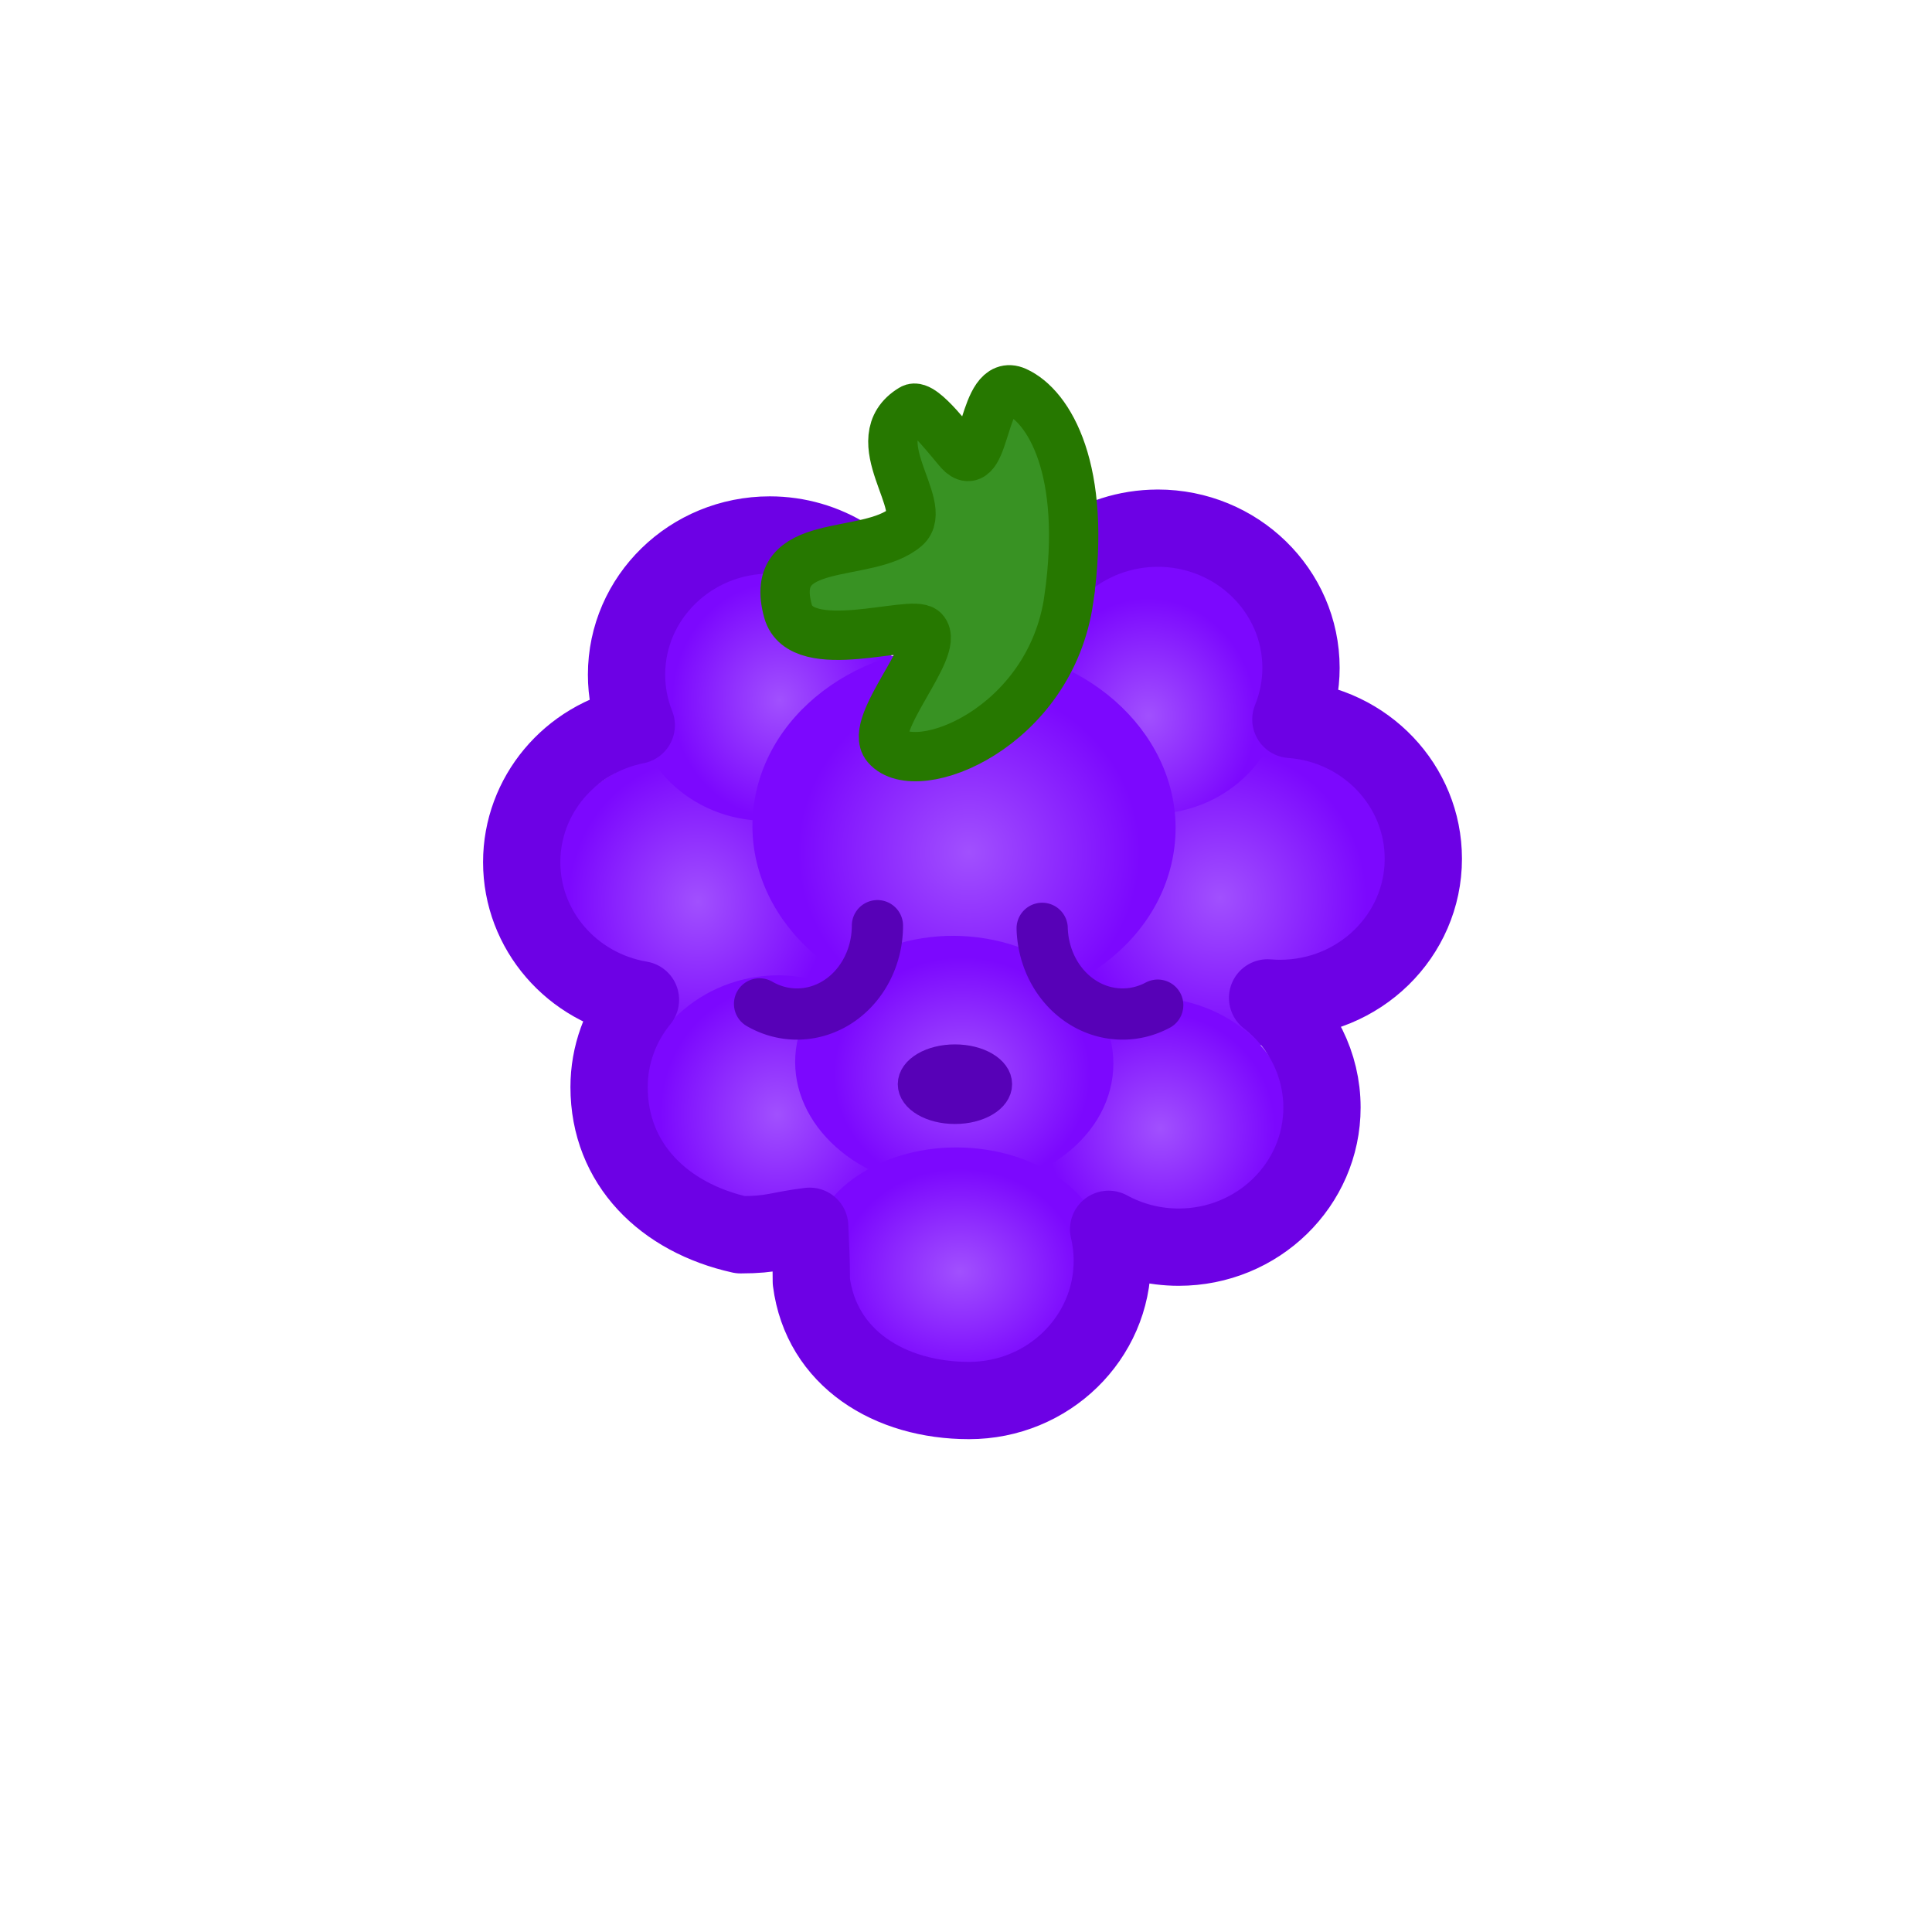<?xml version="1.0" encoding="UTF-8" standalone="no"?>
<svg
   width="200"
   height="200"
   viewBox="0 0 200 200"
   version="1.1"
   id="svg8"
   inkscape:version="1.4 (e7c3feb1, 2024-10-09)"
   sodipodi:docname="grapes-danger.svg"
   xmlns:inkscape="http://www.inkscape.org/namespaces/inkscape"
   xmlns:sodipodi="http://sodipodi.sourceforge.net/DTD/sodipodi-0.dtd"
   xmlns:xlink="http://www.w3.org/1999/xlink"
   xmlns="http://www.w3.org/2000/svg"
   xmlns:svg="http://www.w3.org/2000/svg"
   xmlns:rdf="http://www.w3.org/1999/02/22-rdf-syntax-ns#"
   xmlns:cc="http://creativecommons.org/ns#"
   xmlns:dc="http://purl.org/dc/elements/1.1/">
  <defs
     id="defs2">
    <linearGradient
       id="linearGradient77"
       inkscape:collect="always">
      <stop
         style="stop-color:#a150fe;stop-opacity:1;"
         offset="0"
         id="stop76" />
      <stop
         style="stop-color:#7c08fe;stop-opacity:1;"
         offset="0.808"
         id="stop77" />
    </linearGradient>
    <linearGradient
       id="linearGradient75"
       inkscape:collect="always">
      <stop
         style="stop-color:#a150fe;stop-opacity:1;"
         offset="0"
         id="stop74" />
      <stop
         style="stop-color:#7c08fe;stop-opacity:1;"
         offset="0.813"
         id="stop75" />
    </linearGradient>
    <linearGradient
       id="linearGradient73"
       inkscape:collect="always">
      <stop
         style="stop-color:#a150fe;stop-opacity:1;"
         offset="0"
         id="stop72" />
      <stop
         style="stop-color:#7c08fe;stop-opacity:1;"
         offset="0.808"
         id="stop73" />
    </linearGradient>
    <linearGradient
       id="linearGradient71"
       inkscape:collect="always">
      <stop
         style="stop-color:#a150fe;stop-opacity:1;"
         offset="0"
         id="stop70" />
      <stop
         style="stop-color:#7c08fe;stop-opacity:1;"
         offset="0.808"
         id="stop71" />
    </linearGradient>
    <linearGradient
       id="linearGradient69"
       inkscape:collect="always">
      <stop
         style="stop-color:#a150fe;stop-opacity:1;"
         offset="0"
         id="stop68" />
      <stop
         style="stop-color:#7c08fe;stop-opacity:1;"
         offset="0.81"
         id="stop69" />
    </linearGradient>
    <linearGradient
       id="linearGradient67"
       inkscape:collect="always">
      <stop
         style="stop-color:#a150fe;stop-opacity:1;"
         offset="0"
         id="stop66" />
      <stop
         style="stop-color:#7c08fe;stop-opacity:1;"
         offset="0.806"
         id="stop67" />
    </linearGradient>
    <linearGradient
       id="linearGradient7"
       inkscape:collect="always">
      <stop
         style="stop-color:#a150fe;stop-opacity:1;"
         offset="0"
         id="stop6" />
      <stop
         style="stop-color:#7c08fe;stop-opacity:1;"
         offset="0.808"
         id="stop7" />
    </linearGradient>
    <linearGradient
       id="linearGradient2"
       inkscape:collect="always">
      <stop
         style="stop-color:#a150fe;stop-opacity:1;"
         offset="0"
         id="stop1" />
      <stop
         style="stop-color:#7c08fe;stop-opacity:1;"
         offset="0.808"
         id="stop2" />
    </linearGradient>
    <linearGradient
       id="linearGradient14"
       inkscape:collect="always">
      <stop
         style="stop-color:#a150fe;stop-opacity:1;"
         offset="0"
         id="stop14" />
      <stop
         style="stop-color:#7c08fe;stop-opacity:1;"
         offset="0.811"
         id="stop15" />
    </linearGradient>
    <inkscape:perspective
       sodipodi:type="inkscape:persp3d"
       inkscape:vp_x="0 : 100 : 1"
       inkscape:vp_y="0 : 1000 : 0"
       inkscape:vp_z="200 : 100 : 1"
       inkscape:persp3d-origin="100 : 66.666667 : 1"
       id="perspective2" />
    <radialGradient
       inkscape:collect="always"
       xlink:href="#linearGradient7"
       id="radialGradient15"
       cx="113.567"
       cy="88.537"
       fx="113.567"
       fy="88.537"
       r="19.787"
       gradientTransform="matrix(-0.732,0.104,-0.129,-0.739,-43.914,-45.569)"
       gradientUnits="userSpaceOnUse" />
    <radialGradient
       inkscape:collect="always"
       xlink:href="#linearGradient77"
       id="radialGradient15-6"
       cx="112.039"
       cy="87.109"
       fx="112.039"
       fy="87.109"
       r="19.787"
       gradientTransform="matrix(-0.831,0.127,-0.146,-0.909,19.832,-16.452)"
       gradientUnits="userSpaceOnUse" />
    <radialGradient
       inkscape:collect="always"
       xlink:href="#linearGradient2"
       id="radialGradient15-6-6"
       cx="112.291"
       cy="88.574"
       fx="112.291"
       fy="88.574"
       r="19.787"
       gradientTransform="matrix(-0.934,0.134,-0.164,-0.957,-20.804,-4.624)"
       gradientUnits="userSpaceOnUse" />
    <radialGradient
       inkscape:collect="always"
       xlink:href="#linearGradient75"
       id="radialGradient15-61"
       cx="111.709"
       cy="87.677"
       fx="111.709"
       fy="87.677"
       r="19.787"
       gradientTransform="matrix(-0.743,0.114,-0.131,-0.814,-3.042,-43.321)"
       gradientUnits="userSpaceOnUse" />
    <radialGradient
       inkscape:collect="always"
       xlink:href="#linearGradient71"
       id="radialGradient15-5"
       cx="112.497"
       cy="89.947"
       fx="112.497"
       fy="89.947"
       r="19.787"
       gradientTransform="matrix(-1.091,0.151,-0.192,-1.076,25.731,5.9)"
       gradientUnits="userSpaceOnUse" />
    <radialGradient
       inkscape:collect="always"
       xlink:href="#linearGradient14"
       id="radialGradient15-8"
       cx="114.23"
       cy="88.339"
       fx="114.23"
       fy="88.339"
       r="19.787"
       gradientTransform="matrix(-0.687,0.105,-0.121,-0.752,-1.917,-5.104)"
       gradientUnits="userSpaceOnUse" />
    <radialGradient
       inkscape:collect="always"
       xlink:href="#linearGradient67"
       id="radialGradient15-10"
       cx="113.111"
       cy="89.107"
       fx="113.111"
       fy="89.107"
       r="19.787"
       gradientTransform="matrix(-0.819,0.106,-0.144,-0.756,-13.394,-42.626)"
       gradientUnits="userSpaceOnUse" />
    <radialGradient
       inkscape:collect="always"
       xlink:href="#linearGradient69"
       id="radialGradient15-3"
       cx="111.702"
       cy="91.411"
       fx="111.702"
       fy="91.411"
       r="19.787"
       gradientTransform="matrix(-0.687,0.105,-0.121,-0.752,-41.21,1.583)"
       gradientUnits="userSpaceOnUse" />
    <radialGradient
       inkscape:collect="always"
       xlink:href="#linearGradient73"
       id="radialGradient6"
       gradientUnits="userSpaceOnUse"
       gradientTransform="matrix(-0.765,0.093,-0.135,-0.663,-25.918,-70.456)"
       cx="112.415"
       cy="89.568"
       fx="112.415"
       fy="89.568"
       r="19.787" />
  </defs>
  <sodipodi:namedview
     id="base"
     pagecolor="#ffffff"
     bordercolor="#666666"
     borderopacity="1.0"
     inkscape:pageopacity="0.0"
     inkscape:pageshadow="2"
     inkscape:zoom="2.5036651"
     inkscape:cx="114.83165"
     inkscape:cy="133.40442"
     inkscape:document-units="px"
     inkscape:current-layer="layer3"
     inkscape:document-rotation="0"
     showgrid="false"
     units="px"
     inkscape:pagecheckerboard="true"
     inkscape:snap-global="false"
     inkscape:window-width="1496"
     inkscape:window-height="941"
     inkscape:window-x="129"
     inkscape:window-y="127"
     inkscape:window-maximized="0"
     showguides="true"
     inkscape:guide-bbox="true"
     inkscape:showpageshadow="2"
     inkscape:deskcolor="#d1d1d1">
    <sodipodi:guide
       position="-71.232,150.218"
       orientation="0,-1"
       id="guide1056"
       inkscape:locked="false" />
    <sodipodi:guide
       position="5.666,50.25"
       orientation="0,-1"
       id="guide1058"
       inkscape:locked="false" />
    <sodipodi:guide
       position="50.187,174.097"
       orientation="1,0"
       id="guide1060"
       inkscape:locked="false" />
    <sodipodi:guide
       position="150.155,150.218"
       orientation="1,0"
       id="guide1062"
       inkscape:locked="false" />
  </sodipodi:namedview>
  <g
     inkscape:label="Fruit"
     inkscape:groupmode="layer"
     id="layer1">
    <ellipse
       style="display:inline;fill:url(#radialGradient15-6);stroke:none;stroke-width:4.757;stroke-linecap:round;stroke-linejoin:miter;stroke-miterlimit:2.8;stroke-dasharray:none;stroke-dashoffset:2.917;stroke-opacity:1;paint-order:normal"
       id="path11-4-36-1"
       cx="-86.052"
       cy="-81.735"
       rx="16.637"
       ry="15.894"
       transform="matrix(-0.989,-0.15,0.157,-0.988,0,0)" />
    <ellipse
       style="display:inline;fill:url(#radialGradient15-6-6);stroke:none;stroke-width:5.177;stroke-linecap:round;stroke-linejoin:miter;stroke-miterlimit:2.8;stroke-dasharray:none;stroke-dashoffset:2.917;stroke-opacity:1;paint-order:normal"
       id="path11-4-36-1-8"
       cx="-139.882"
       cy="-73.37"
       rx="18.711"
       ry="16.737"
       transform="matrix(-0.99,-0.14,0.168,-0.986,0,0)" />
    <ellipse
       style="display:inline;fill:url(#radialGradient15-3);stroke:none;stroke-width:3.934;stroke-linecap:round;stroke-linejoin:miter;stroke-miterlimit:2.8;stroke-dasharray:none;stroke-dashoffset:2.917;stroke-opacity:1;paint-order:normal"
       id="path11-4-36-2"
       cx="-128.746"
       cy="-52.421"
       rx="13.754"
       ry="13.148"
       transform="matrix(-0.989,-0.15,0.157,-0.988,0,0)" />
    <ellipse
       style="display:inline;fill:url(#radialGradient15-8);stroke:none;stroke-width:3.934;stroke-linecap:round;stroke-linejoin:miter;stroke-miterlimit:2.8;stroke-dasharray:none;stroke-dashoffset:2.917;stroke-opacity:1;paint-order:normal"
       id="path11-4-36-57"
       cx="-89.453"
       cy="-59.108"
       rx="13.754"
       ry="13.148"
       transform="matrix(-0.989,-0.15,0.157,-0.988,0,0)" />
    <ellipse
       style="display:inline;fill:url(#radialGradient15-61);stroke:none;stroke-width:4.257;stroke-linecap:round;stroke-linejoin:miter;stroke-miterlimit:2.8;stroke-dasharray:none;stroke-dashoffset:2.917;stroke-opacity:1;paint-order:normal"
       id="path11-4-36-8"
       cx="-97.734"
       cy="-101.764"
       rx="14.879"
       ry="14.229"
       transform="matrix(-0.989,-0.15,0.157,-0.988,0,0)" />
    <ellipse
       style="display:inline;fill:url(#radialGradient15);stroke:none;stroke-width:4.027;stroke-linecap:round;stroke-linejoin:miter;stroke-miterlimit:2.8;stroke-dasharray:none;stroke-dashoffset:2.917;stroke-opacity:1;paint-order:normal"
       id="path11-4-36"
       cx="-137.212"
       cy="-98.663"
       rx="14.66"
       ry="12.926"
       transform="matrix(-0.99,-0.138,0.171,-0.985,0,0)" />
    <ellipse
       style="display:inline;fill:url(#radialGradient15-5);stroke:none;stroke-width:5.931;stroke-linecap:round;stroke-linejoin:miter;stroke-miterlimit:2.8;stroke-dasharray:none;stroke-dashoffset:2.917;stroke-opacity:1;paint-order:normal"
       id="path11-4-36-4"
       cx="-113.306"
       cy="-71.388"
       rx="21.847"
       ry="18.817"
       transform="matrix(-0.991,-0.135,0.175,-0.985,0,0)" />
    <ellipse
       style="display:inline;fill:url(#radialGradient15-10);stroke:none;stroke-width:4.309;stroke-linecap:round;stroke-linejoin:miter;stroke-miterlimit:2.8;stroke-dasharray:none;stroke-dashoffset:2.917;stroke-opacity:1;paint-order:normal"
       id="path11-4-36-3"
       cx="-117.851"
       cy="-96.918"
       rx="16.413"
       ry="13.218"
       transform="matrix(-0.992,-0.126,0.187,-0.982,0,0)" />
    <ellipse
       style="display:inline;fill:url(#radialGradient6);stroke:none;stroke-width:3.9;stroke-linecap:round;stroke-linejoin:miter;stroke-miterlimit:2.8;stroke-dasharray:none;stroke-dashoffset:2.917;stroke-opacity:1;paint-order:normal"
       id="path11-4-36-7"
       cx="-123.482"
       cy="-118.081"
       rx="15.33"
       ry="11.595"
       transform="matrix(-0.993,-0.118,0.199,-0.98,0,0)" />
    <path
       id="path1595"
       style="display:inline;fill:none;fill-opacity:1;stroke:#6d01e5;stroke-width:8;stroke-linecap:round;stroke-linejoin:round;stroke-miterlimit:4;stroke-dasharray:none;stroke-opacity:1;stop-color:#000000"
       d="m 119.81,54.678 c -6.333,0.016 -11.957,3.952 -14.001,9.797 -2.139,-1.105 -4.523,-1.683 -6.944,-1.683 -1.941,-2.29e-4 -3.864,0.371 -5.659,1.093 -2.401,-5.177 -7.688,-8.503 -13.515,-8.503 -8.192,-9.7e-5 -14.833,6.475 -14.832,14.463 1.65e-4,1.79 0.341,3.565 1.006,5.234 -6.902,1.377 -11.858,7.299 -11.858,14.168 9.8e-5,7.032 5.188,13.046 12.293,14.249 -2.103,2.564 -3.248,5.749 -3.248,9.032 -9.6e-5,7.988 5.706,13.538 13.618,15.296 3.382,-4.4e-4 3.859,-0.48 7.148,-0.881 0.098,2.352 0.169,3.363 0.169,5.705 1.028,7.988 8.136,12.334 16.327,12.334 8.191,-9.3e-4 14.831,-6.476 14.831,-14.463 -1.1e-4,-1.097 -0.128,-2.191 -0.382,-3.26 2.217,1.212 4.715,1.848 7.256,1.847 8.192,9e-5 14.833,-6.475 14.832,-14.463 -4.2e-4,-4.421 -2.075,-8.599 -5.63,-11.342 0.429,0.037 0.859,0.055 1.289,0.055 8.192,1e-4 14.833,-6.475 14.832,-14.463 -3.9e-4,-7.563 -5.976,-13.848 -13.709,-14.421 0.691,-1.697 1.047,-3.507 1.047,-5.334 1e-4,-7.988 -6.641,-14.463 -14.832,-14.463 -0.013,-1.6e-5 -0.025,-1.6e-5 -0.038,0 z"
       sodipodi:nodetypes="cccccccccccccccccccccccscc" />
  </g>
  <g
     inkscape:groupmode="layer"
     id="layer4"
     inkscape:label="Fruit2"
     style="display:inline">
    <path
       style="fill:#389223;fill-opacity:1;stroke:#267800;stroke-width:5.108;stroke-linecap:butt;stroke-linejoin:miter;stroke-miterlimit:4;stroke-dasharray:none;stroke-opacity:1"
       d="M 110.648,62.016 C 108.738,75.39 94.831,80.847 91.773,77.245 89.852,74.984 97.343,67.069 95.626,65.286 94.436,64.049 82.956,68.219 81.576,63.273 c -2.21,-7.922 8.183,-5.288 12.159,-8.685 2.563,-2.19 -4.585,-9.115 0.688,-12.274 1.095,-0.656 4.442,4.036 5.116,4.625 2.531,2.213 2.171,-7.981 5.628,-6.423 3.444,1.552 7.39,8.125 5.48,21.499 z"
       id="path1073"
       sodipodi:nodetypes="zsssssssz" />
  </g>
  <g
     inkscape:groupmode="layer"
     id="layer2"
     inkscape:label="Face Normal"
     style="display:inline;mix-blend-mode:normal;opacity:1">
    <ellipse
       style="display:none;mix-blend-mode:normal;fill:#33016a;fill-opacity:1;stroke:none;stroke-width:2.554;stroke-linecap:round;stroke-linejoin:round;stroke-miterlimit:4;stroke-dasharray:none;stroke-dashoffset:0;stroke-opacity:1;paint-order:stroke fill markers"
       id="path1014-6-9-3"
       cx="116.208"
       cy="97.826"
       rx="8.326"
       ry="9.147" />
    <ellipse
       style="display:none;opacity:1;mix-blend-mode:normal;fill:#33016a;fill-opacity:1;stroke:none;stroke-width:2.554;stroke-linecap:round;stroke-linejoin:round;stroke-miterlimit:4;stroke-dasharray:none;stroke-dashoffset:0;stroke-opacity:1;paint-order:stroke fill markers"
       id="path1014-6-9"
       cx="82.505"
       cy="97.826"
       rx="8.326"
       ry="9.147" />
    <ellipse
       style="display:none;opacity:1;mix-blend-mode:normal;fill:#cecece;fill-opacity:1;stroke-width:0.606"
       id="path2-3"
       cx="-43.133"
       cy="117.33"
       rx="1.614"
       ry="1.955"
       transform="matrix(0.401,-0.916,0.882,0.471,0,0)" />
    <ellipse
       style="display:none;mix-blend-mode:normal;fill:#cecece;fill-opacity:1;stroke-width:0.606"
       id="path2-3-3"
       cx="-27.475"
       cy="149.147"
       rx="1.614"
       ry="1.955"
       transform="matrix(0.401,-0.916,0.882,0.471,0,0)" />
    <path
       style="display:none;opacity:1;fill:#5701b7;fill-opacity:1;stroke:none;stroke-width:3.875;stroke-miterlimit:2.8;stroke-dashoffset:2.917"
       id="path1"
       sodipodi:type="arc"
       sodipodi:cx="98.655373"
       sodipodi:cy="108.24382"
       sodipodi:rx="8.787118"
       sodipodi:ry="9.1869612"
       sodipodi:start="0"
       sodipodi:end="3.1416644"
       sodipodi:arc-type="slice"
       d="m 107.442,108.244 a 8.787,9.187 0 0 1 -4.394,7.956 8.787,9.187 0 0 1 -8.787,-3.3e-4 8.787,9.187 0 0 1 -4.393,-7.957 l 8.787,6.6e-4 z"
       inkscape:transform-center-x="-1.5976578"
       inkscape:transform-center-y="7.6293945e-06" />
  </g>
  <g
     inkscape:groupmode="layer"
     id="layer3"
     inkscape:label="Face Danger"
     style="display:inline;mix-blend-mode:normal">
    <ellipse
       style="display:inline;opacity:1;mix-blend-mode:normal;fill:#5701b7;fill-opacity:1;stroke:#5701b7;stroke-width:3.094;stroke-linecap:round;stroke-miterlimit:2.8;stroke-dashoffset:2.917;stroke-opacity:1"
       id="path2"
       cx="98.855"
       cy="112.235"
       rx="4.371"
       ry="2.573" />
    <path
       style="display:inline;opacity:1;mix-blend-mode:normal;fill:none;fill-opacity:1;stroke:#5701b7;stroke-width:5.302;stroke-linecap:round;stroke-linejoin:round;stroke-miterlimit:4;stroke-dasharray:none;stroke-dashoffset:0;stroke-opacity:1;paint-order:stroke fill markers"
       id="ellipse1"
       sodipodi:type="arc"
       sodipodi:cx="116.20825"
       sodipodi:cy="95.825836"
       sodipodi:rx="8.326416"
       sodipodi:ry="9.1473141"
       sodipodi:start="1.1184625"
       sodipodi:end="3.1114143"
       sodipodi:arc-type="arc"
       d="m 119.847,104.053 a 8.326,9.147 0 0 1 -7.95,-0.401 8.326,9.147 0 0 1 -4.012,-7.55"
       sodipodi:open="true" />
    <path
       style="display:inline;opacity:1;mix-blend-mode:normal;fill:none;fill-opacity:1;stroke:#5701b7;stroke-width:5.302;stroke-linecap:round;stroke-linejoin:round;stroke-miterlimit:4;stroke-dasharray:none;stroke-dashoffset:0;stroke-opacity:1;paint-order:stroke fill markers"
       id="ellipse2"
       sodipodi:type="arc"
       sodipodi:cx="82.504608"
       sodipodi:cy="95.825775"
       sodipodi:rx="8.326416"
       sodipodi:ry="9.1473141"
       sodipodi:start="0"
       sodipodi:end="2.0548912"
       sodipodi:arc-type="arc"
       d="m 90.831,95.826 a 8.326,9.147 0 0 1 -4.022,7.83 8.326,9.147 0 0 1 -8.18,0.266"
       sodipodi:open="true" />
  </g>
</svg>
